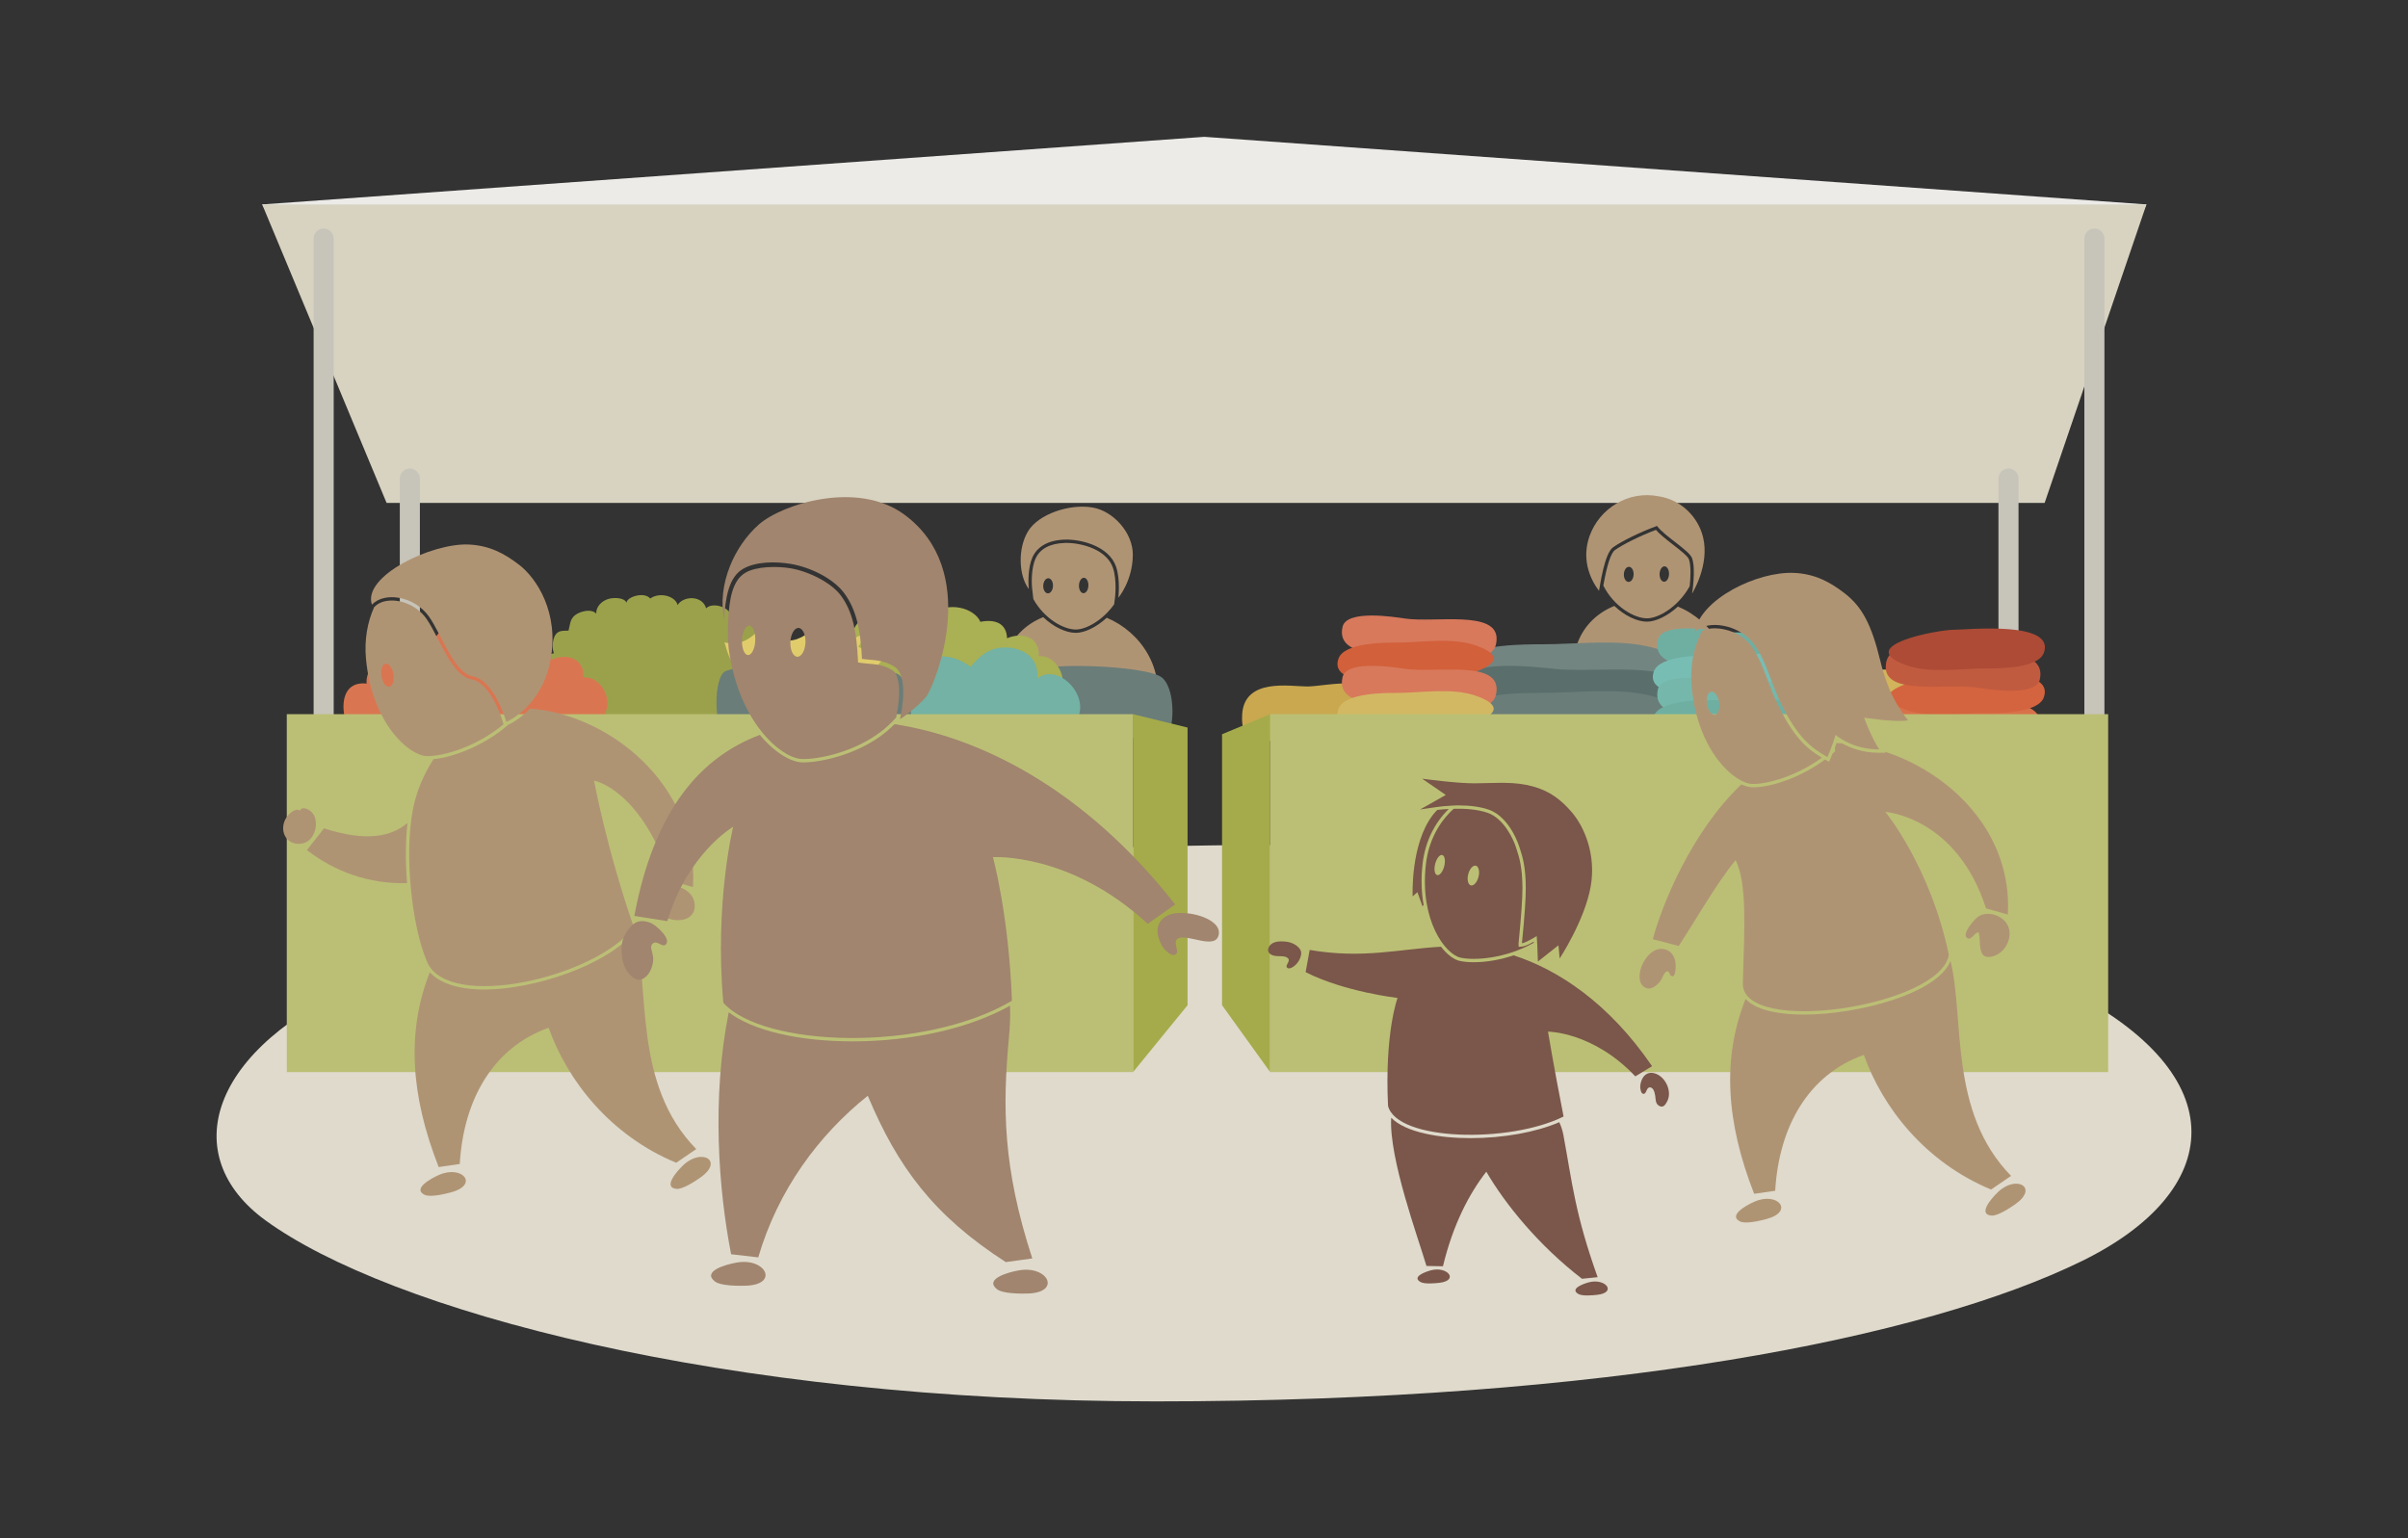 <?xml version="1.0" encoding="utf-8"?>
<!-- Generator: Adobe Illustrator 15.0.2, SVG Export Plug-In . SVG Version: 6.00 Build 0)  -->
<!DOCTYPE svg PUBLIC "-//W3C//DTD SVG 1.1//EN" "http://www.w3.org/Graphics/SVG/1.1/DTD/svg11.dtd">
<svg version="1.1" id="Layer_1" xmlns="http://www.w3.org/2000/svg" xmlns:xlink="http://www.w3.org/1999/xlink" x="0px" y="0px"
	 width="720px" height="460px" viewBox="0 0 720 460" enable-background="new 0 0 720 460" xml:space="preserve">
<rect x="0" y="0" width="720" height="460" fill="#333333" stroke="none"/>
<g>
	<polygon fill="#ECEBE8" points="611.354,127.397 115.591,127.397 78.394,61.137 360.093,40.92 641.791,61.137 	"/>
	<polygon fill="#D8D3C1" points="611.354,150.392 115.591,150.392 78.394,61.137 641.791,61.137 	"/>
	<path fill="#C7C4BA" d="M626.232,224.859c-1.657,0-3-1.344-3-3V71.346c0-1.657,1.343-3,3-3s3,1.343,3,3v150.513
		C629.232,223.516,627.89,224.859,626.232,224.859z"/>
	<g>
		<g>
			<path fill="#AF9474" d="M501.701,181.39c-3.15,2.904-6.721,4.518-9.248,4.518c-2.996,0-6.746-1.835-9.754-4.704
				c-10.334,4.157-15.158,15.229-10.193,26.964l2.543-2.109c-1.625-10.027,3.637-10.436,3.637-10.436s-0.098,3.045-1.6,11.49h31.426
				c-0.65-6.375-0.969-10.354-0.969-10.354s5.32,2.209,5.029,10.936l3.781,1.162C519.227,196.793,512.031,185.712,501.701,181.39z"
				/>
		</g>
		<g>
			<path fill="#AF9474" d="M509.227,160.67c-1.553-6.384-6.883-11.248-13.09-12.218c-9.307-1.939-17.936,3.686-20.844,11.83
				c-2.307,6.456-0.277,12.325,2.816,16.398c0.348-1.827,1.658-11.202,4.191-13.004c2.531-1.801,8.107-4.573,13.158-6.399
				c2.176,3.029,9.654,7.31,10.479,9.651c1.186,3.371,0,10.584,0,10.584S511.256,169.012,509.227,160.67z"/>
			<g>
				<path fill="#AF9474" d="M504.994,167.26c-0.339-0.962-2.814-2.879-4.803-4.42c-1.9-1.473-3.858-2.989-5.064-4.376
					c-4.594,1.722-9.758,4.256-12.247,6.027c-1.212,0.862-2.382,4.44-3.481,10.626c3.21,6.347,9.26,9.791,13.055,9.791
					c3.551,0,9.451-3.576,12.766-9.598C505.488,172.802,505.671,169.184,504.994,167.26z M486.959,174.024
					c-0.811,0.005-1.443-1.004-1.422-2.254c0.027-1.248,0.703-2.265,1.508-2.269c0.807-0.005,1.443,1.001,1.418,2.253
					C488.439,173.004,487.766,174.02,486.959,174.024z M497.588,173.975c-0.781,0.004-1.393-1.025-1.367-2.301
					c0.027-1.276,0.684-2.312,1.463-2.316c0.779-0.002,1.391,1.027,1.363,2.302C499.021,172.936,498.361,173.969,497.588,173.975z"
					/>
			</g>
		</g>
	</g>
	<g>
		<g>
			<path fill="#AF9474" d="M330.919,184.74c-3.15,2.904-6.721,4.518-9.248,4.518c-2.996,0-6.746-1.836-9.754-4.705
				c-10.334,4.157-15.158,15.229-10.193,26.964l2.543-2.109c-1.625-10.027,3.637-10.436,3.637-10.436s-0.098,3.045-1.6,11.49h31.426
				c-0.65-6.375-0.969-10.354-0.969-10.354s5.32,2.209,5.029,10.936l3.781,1.162C348.444,200.143,341.249,189.062,330.919,184.74z"
				/>
		</g>
		<g>
			<path fill="#AF9474" d="M338.72,165.938c0.05-6.594-5.832-13.112-12.025-14.17c-6.932-1.186-16.146,1.975-19.273,7.057
				c-3.139,5.099-2.885,13.273,0.209,17.347c-0.238-2.08-0.238-6.531,1.045-9.442c1.297-2.94,4.238-5.191,9.73-5.362
				c4.738-0.147,13.24,1.908,15.32,8.152c1.319,3.957,0.662,9.233,0.662,9.233S338.659,173.752,338.72,165.938z"/>
			<g>
				<path fill="#AF9474" d="M333.396,178.628c0.006-0.05,0.615-5.095-0.618-8.794c-1.828-5.484-9.31-7.476-13.893-7.476
					c-0.153,0-0.304,0.003-0.448,0.007c-4.537,0.142-7.514,1.745-8.846,4.767c-1.16,2.628-1.214,6.777-0.968,8.925l0.354,3.097
					c3.287,5.909,9.037,9.104,12.693,9.104c3.123,0,8.062-2.771,11.463-7.535L333.396,178.628z M313.349,177.445
					c-0.812,0.005-1.445-1.004-1.422-2.254c0.025-1.248,0.703-2.265,1.508-2.269c0.805-0.005,1.441,1,1.418,2.254
					C314.829,176.425,314.153,177.441,313.349,177.445z M323.978,177.396c-0.783,0.004-1.393-1.025-1.369-2.301
					c0.027-1.276,0.686-2.313,1.465-2.316c0.779-0.002,1.389,1.027,1.363,2.302C325.411,176.357,324.749,177.39,323.978,177.396z"/>
			</g>
		</g>
	</g>
	<path fill="#C7C4BA" d="M122.546,245.686c-1.657,0-3-1.344-3-3v-99.58c0-1.656,1.343-3,3-3s3,1.344,3,3v99.58
		C125.546,244.342,124.203,245.686,122.546,245.686z"/>
	<path fill="#C7C4BA" d="M96.774,224.859c-1.657,0-3-1.344-3-3V71.346c0-1.657,1.343-3,3-3s3,1.343,3,3v150.513
		C99.774,223.516,98.432,224.859,96.774,224.859z"/>
	<path fill="#C7C4BA" d="M600.545,245.686c-1.657,0-3-1.344-3-3v-99.58c0-1.656,1.343-3,3-3s3,1.344,3,3v99.58
		C603.545,244.342,602.202,245.686,600.545,245.686z"/>
	<path fill="#DFDACC" d="M291.511,255.643c129.79-8.516,248.077,0.695,325.938,39.98c51.789,26.133,47.297,60.771,5.111,81.461
		c-46.93,23.014-142.172,41.996-276.983,41.996c-130.281,0-229.469-27.402-266.205-54.143c-26.412-19.225-17.41-51.488,30.09-71.787
		C161.165,271.059,212.657,260.814,291.511,255.643z"/>
	<g>
		<path fill="#738581" d="M461.209,192.674c10.24,0,22.945-1.679,32.748,0.939c21.445,5.734-13.092,10.6-19.768,10.6
			c-5.23,0-41.217,2.887-36.652-6.725C439.863,192.588,456.729,192.674,461.209,192.674z"/>
		<path fill="#D1B45B" d="M548.842,200.025c8.838,1.275,27.316-2.553,27.316,6.01c0,9.889-15.777,3.1-22.615,3.584
			c-2.627,0.186-26.043,4.045-23.445-7.135C531.316,197.24,545.66,199.564,548.842,200.025z"/>
		<path fill="#BF9930" d="M546.211,207.215c7.504,0,16.816-1.68,23.998,0.939c15.717,5.732-9.594,10.6-14.486,10.6
			c-3.832,0-30.205,2.887-26.859-6.727C530.568,207.129,542.928,207.215,546.211,207.215z"/>
		<path fill="#5A6F6B" d="M464.801,200.025c12.059,1.275,37.273-2.553,37.273,6.01c0,9.889-21.531,3.1-30.861,3.584
			c-3.584,0.186-35.535,4.045-31.99-7.135C440.887,197.24,460.457,199.564,464.801,200.025z"/>
		<path fill="#6A7D79" d="M461.209,207.215c10.24,0,22.945-1.68,32.748,0.939c21.445,5.732-13.092,10.6-19.768,10.6
			c-5.23,0-41.217,2.887-36.652-6.727C439.863,207.129,456.729,207.215,461.209,207.215z"/>
		<path fill="#6FAFA2" d="M514.465,188.838c8.838,1.276,27.316-2.551,27.316,6.011c0,9.889-15.779,3.098-22.617,3.584
			c-2.627,0.186-26.043,4.043-23.443-7.137C496.939,186.055,511.281,188.379,514.465,188.838z"/>
		<path fill="#78BDB3" d="M511.832,196.027c7.506,0,16.816-1.678,24,0.939c15.717,5.732-9.594,10.602-14.486,10.602
			c-3.834,0-30.207,2.887-26.861-6.729C496.189,195.943,508.549,196.027,511.832,196.027z"/>
		<path fill="#C9A84F" d="M390.876,205.291c5.869,0.01,24.614-5.125,23.233,8.488c-8.524,3.424-16.847,3.322-25.384,5.189
			c-4.516,0.988-18.154,8.365-17.311-5.336C372.091,202.633,385.696,205.283,390.876,205.291z"/>
		<path fill="#D8795C" d="M420.176,184.98c8.838,1.276,27.316-2.551,27.316,6.011c0,9.888-15.779,3.099-22.617,3.583
			c-2.627,0.186-26.042,4.045-23.444-7.134C402.649,182.197,416.992,184.521,420.176,184.98z"/>
		<path fill="#D2603A" d="M417.543,192.17c7.506,0,16.816-1.679,24,0.939c15.717,5.732-9.594,10.6-14.486,10.6
			c-3.834,0-30.206,2.887-26.86-6.727C401.901,192.086,414.26,192.17,417.543,192.17z"/>
		<path fill="#D8795C" d="M420.176,200.025c8.838,1.275,27.316-2.553,27.316,6.01c0,9.889-15.779,3.1-22.617,3.584
			c-2.627,0.186-26.042,4.045-23.444-7.135C402.649,197.24,416.992,199.564,420.176,200.025z"/>
		<path fill="#D3B863" d="M417.543,207.215c7.506,0,16.816-1.68,24,0.939c15.717,5.732-9.594,10.6-14.486,10.6
			c-3.834,0-30.206,2.887-26.86-6.727C401.901,207.129,414.26,207.215,417.543,207.215z"/>
		<path fill="#75B8AB" d="M514.465,203.641c8.838,1.275,27.316-2.553,27.316,6.01c0,9.891-15.779,3.1-22.617,3.584
			c-2.627,0.186-26.043,4.045-23.443-7.135C496.939,200.857,511.281,203.182,514.465,203.641z"/>
		<path fill="#6FAFA2" d="M511.832,209.389c7.506,0,16.816-1.68,24,0.939c15.717,5.732-9.594,10.6-14.486,10.6
			c-3.834,0-30.207,2.887-26.861-6.727C496.189,209.303,508.549,209.389,511.832,209.389z"/>
		<path fill="#D8714A" d="M591.121,220.438c-8.836-1.311-27.32,2.445-27.305-6.117c0.018-9.889,15.783-3.039,22.623-3.494
			c2.627-0.176,26.049-3.945,23.43,7.223C608.641,223.289,594.303,220.91,591.121,220.438z"/>
		<path fill="#D4643F" d="M593.766,213.256c-7.504-0.027-16.818,1.615-23.996-1.029c-15.707-5.795,9.613-10.564,14.506-10.545
			c3.832,0.016,30.211-2.77,26.848,6.83C609.408,213.404,597.049,213.271,593.766,213.256z"/>
		<path fill="#C15B40" d="M591.148,205.635c-8.836-1.311-27.32,2.445-27.305-6.115c0.018-9.89,15.783-3.039,22.623-3.496
			c2.627-0.176,26.051-3.943,23.43,7.225C608.668,208.488,594.33,206.107,591.148,205.635z"/>
		<path fill="#AD4B36" d="M593.791,199.898c-7.504-0.029-16.818,1.613-23.996-1.033c-15.707-5.795,9.613-10.562,14.506-10.544
			c3.832,0.016,30.211-2.769,26.848,6.832C609.434,200.045,597.074,199.912,593.791,199.898z"/>
	</g>
	<polygon fill="#A5AB4A" points="365.399,300.609 379.788,320.609 379.788,213.572 365.399,219.572 	"/>
	<rect x="379.788" y="213.572" fill="#BBBF75" width="250.556" height="107.037"/>
	<path fill="#6A7D79" d="M347.542,202.705c-4.338-3.877-38.666-4.996-40.998-1.26c-1.576,2.523-1.963,10.447-1.26,13.334
		c0.949,3.889,4.336,4.854,7.975,5.332c7.477,0.982,15.066,0.666,22.551,0.316c4.107-0.189,11.994,3.459,13.857-1.523
		C351.19,214.826,350.983,205.781,347.542,202.705z"/>
	<polygon fill="#A5AB4A" points="338.78,320.609 355.085,300.609 355.085,217.572 338.78,213.572 	"/>
	<path fill="#9BA14B" d="M165.255,193.359c-0.029-1.248,0.24-2.619,0.805-3.487c0.945-1.453,2.434-1.21,3.928-1.287
		c0.58-2.147,0.404-3.885,2.705-5.096c1.566-0.825,4.291-1.405,5.6,0.034c-0.121-2.258,1.844-4.005,3.928-4.496
		c1.445-0.342,4.457-0.355,5.121,1.225c-0.072-1.65,5.211-3.479,7.074-1.263c2.926-2.076,7.586-0.671,8.189,1.955
		c1.641-2.764,7.344-3.039,8.539,0.962c1.836-2.011,7.844-0.304,7.561,3.111c3.012-1.765,9.869-0.021,7.391,4.863
		c3.088-1.274,7.174,2.953,5.201,6.193c3.574-0.303,7.566,2.818,4.787,7.533c3.928,2.578,3.77,7.66-0.975,9.463
		c2.047,5.521-0.846,10.156-7.404,9.875c0.832,4.613-9.523,5.744-12.262,3.201c-5.338,4.525-14.869,4.553-20.799,1.361
		c-2.309-1.24-2.945-3.418-6.014-3.572c-1.887-0.098-4.549,1.916-6.68,2.068c-3.709,0.266-6.705-1.443-10.064-2.393
		c-5.516-1.559-10.48-5.139-11.945-10.918c-0.637-2.518-0.564-5.168-0.023-7.695c0.299-1.391,0.971-2.393,1.445-3.66
		c0.561-1.5,0.189-3.082,1.305-4.41c0.82-0.979,1.771-1.355,2.963-1.59C165.397,194.812,165.272,194.107,165.255,193.359z"/>
	<path fill="#D97651" d="M109.62,204.42c-0.453-4.811,4.787-9.25,9.199-8.221c0.209-5.266,8.346-8.351,11.193-5.053
		c2.186-5.065,8.658-4.257,12.209-0.984c5.309-4.267,13.012-1.881,14.768,2.156c4.316-0.861,7.807,0.385,7.967,4.91
		c4.611-1.957,9.871-0.312,9.48,5.365c5.461-0.471,8.84,7.006,6.395,10.635c12.869,10.514-28.902,17.998-35.52,18.293
		c-12.447,0.551-26.1-0.107-36.732-7.473C102.21,219.637,99.001,203.258,109.62,204.42z"/>
	<path fill="#AAB054" d="M245.778,198.055c-0.453-4.811,4.787-9.25,9.199-8.219c0.209-5.268,8.346-8.353,11.193-5.054
		c2.186-5.066,8.658-4.258,12.209-0.985c5.309-4.266,13.012-1.88,14.768,2.157c4.316-0.861,7.807,0.384,7.967,4.909
		c4.611-1.956,9.871-0.312,9.48,5.366c5.461-0.473,8.84,7.006,6.395,10.635c12.869,10.514-28.902,17.998-35.52,18.293
		c-12.447,0.551-26.1-0.107-36.732-7.473C238.368,213.271,235.159,196.893,245.778,198.055z"/>
	<path fill="#73B2A4" d="M276.546,196.969c5.652-1.391,9.639-0.58,13.646,2.432c2.977-3.506,5.818-5.877,10.598-5.779
		c4.723,0.096,9.805,2.607,9.42,9.264c5-4.029,12.805,2.182,12.773,8.654c-0.041,8.682-14.936,12.139-21.215,13.014
		c-10.521,1.467-21.15,0.213-29.309-7.055C264.921,210.781,268.876,198.855,276.546,196.969z"/>
	<path fill="#E1CC6C" d="M216.618,192.062c2.865,0.938,7.119,0.262,10.592-4.179c0.74,8.091,5.021,2.865,7.732-0.345
		c0.436,1.104,0.143,2.537-0.35,3.872c3.572,0.754,6.652-1.745,9.361-3.75c0.354,0.982-0.471,2.464-0.848,3.239
		c2.236,0.196,4.113-0.606,6.014-1.75c0.252,1.013-0.516,2.688-1.037,3.237c3.855,0.223,6.291-0.965,9.648-2.667
		c0.443,1.267-0.564,3.091-1.125,3.654c2.674,1.771,6.166,0.283,8.562-1.691c0.146,2.217,0.018,3.928-0.852,5.004
		c-1.1,1.361-1.84,2.547-3.262,3.316c-4.75,2.572-11.279,2.812-16.533,3.059c-6.004,0.283-10.672,0.309-16.615-0.617
		C220.046,201.219,218.597,199.205,216.618,192.062z"/>
	<path fill="#6A7D79" d="M217.153,200.598c7.072-2.244,15.303-1.574,23.363-1.613c7.5-0.035,25.145,0.518,28.359,2.871
		c3.215,2.352,6.133,20.891,0.189,22.508c-15.252,4.146-48.189,2.291-51.338-1.215C213.062,217.957,213.257,201.836,217.153,200.598
		z"/>
	<rect x="85.747" y="213.572" fill="#BBBF75" width="253.033" height="107.037"/>
	<g>
		<g>
			<g>
				<path fill="#7A574A" d="M466.23,335.584c-6.936,3.006-16.688,4.775-26.586,4.775c-9.211,0-19.361-1.668-23.669-6.107
					c-0.722,12.08,8.05,35.877,10.54,44.326l4.932,0.096c3.01-12.531,7.904-21.789,12.967-28.281
					c5.707,9.814,15.721,22.098,28.604,32.023l4.68-0.477c-6.756-18.916-7.564-28.045-10.229-42.469
					C467.207,338.051,466.773,336.766,466.23,335.584z"/>
			</g>
		</g>
		<path fill="#7A574A" d="M425.356,258.326c0.743-6.465,3.455-12.098,7.821-16.4c-1.214,0.062-2.371,0.158-3.41,0.271
			c-0.424,0.414-0.836,0.863-1.225,1.361c-6.885,8.764-6.156,24.5-6.156,24.5l1.426-1.254l1.498,4.191l0.366-0.322
			C425.021,267.061,424.829,262.93,425.356,258.326z"/>
		<path fill="#7A574A" d="M379.192,283.754c-0.285,1.123,0.809,2.156,2.854,2.176c1.41,0.01,2.471,0.033,3.078,0.652
			c0.82,0.834-0.893,2.051-0.334,2.734c0.445,0.545,1.303,0.199,1.977-0.262c0.869-0.592,1.564-1.551,1.859-2.262
			c0.57-1.379,0.803-2.504-0.658-3.748c-1.297-1.102-2.824-1.555-5.045-1.525C380.858,281.551,379.55,282.34,379.192,283.754z"/>
		<path fill="#7A574A" d="M498.52,329.312c-0.545,1.076-1.252,2.133-2.494,1.355c-1.1-0.688-0.936-1.879-1.109-2.965
			c-0.221-1.393-0.635-2.41-1.496-2.518c-1.162-0.143-1.082,1.959-1.965,1.93c-0.703-0.02-0.883-0.916-1-1.727
			c-0.121-0.875,0.215-2.018,0.549-2.709c0.732-1.523,2.064-2.117,3.58-1.742C497.861,321.744,500.082,326.232,498.52,329.312z"/>
		<path fill="#7A574A" d="M430.373,383.623c-1.344,0.156-4.443,0.439-5.65-0.25c-2.602-1.48,1.168-2.963,3.105-3.484
			C432.801,378.555,436.354,382.918,430.373,383.623z"/>
		<path fill="#7A574A" d="M477.592,387.213c-1.344,0.156-4.443,0.438-5.65-0.25c-2.598-1.479,1.168-2.967,3.105-3.484
			C480.023,382.143,483.574,386.512,477.592,387.213z"/>
		<g>
			<g>
				<path fill="#7A574A" d="M458.588,281.615c-0.877,0.512-2.049,1.123-2.982,1.363c-0.223,0.055-0.432,0.094-0.621,0.105
					l-0.906,0.068l-0.031-0.908c-0.002-0.074-0.002-0.074,0.064-0.746c0.75-7.521,1.121-12.92,1.104-16.045
					c-0.031-6.238-1.025-9.254-1.617-11.055c-0.098-0.295-0.184-0.555-0.25-0.787c-0.689-2.348-3.57-8.822-8.566-10.549
					c-3-1.039-6.713-1.283-10.123-1.199c-4.332,3.916-7.496,9.52-8.309,16.578c-1.93,16.846,5.838,26.908,10.287,27.932
					c4.258,0.979,13.707,0.25,21.971-4.451L458.588,281.615z M431.83,259.033c-0.424,1.662-1.369,2.852-2.117,2.662
					c-0.74-0.189-1.012-1.684-0.592-3.346c0.422-1.658,1.369-2.85,2.115-2.662C431.982,255.877,432.25,257.375,431.83,259.033z
					 M442.078,262.219c-0.412,1.625-1.432,2.77-2.285,2.553c-0.846-0.215-1.203-1.705-0.791-3.33
					c0.412-1.629,1.436-2.77,2.285-2.557C442.131,259.1,442.488,260.592,442.078,262.219z"/>
				<g>
					<path fill="#7A574A" d="M452.567,285.689c-3.921,1.322-8.086,2.062-11.935,2.062c-1.611,0-3.07-0.139-4.221-0.404
						c-1.677-0.387-3.682-1.836-5.539-4.229c-12.303,0.643-23.35,3.713-39.272,0.955l-1.217,6.645
						c11.65,5.916,27.491,7.713,27.491,7.713s-3.893,10.332-2.844,32.291c2.699,10.541,36.352,11.234,52.486,3.168
						c-2.973-15.117-4.656-25.385-4.656-25.385s13.488,0.02,26.107,13.375l5.01-3.043
						C481.086,299.941,465.83,289.967,452.567,285.689z"/>
				</g>
			</g>
			<path fill="#7A574A" d="M469.979,242.896c-3.08-3.59-6.439-6.275-11.561-7.701c-5.664-1.574-10.67-0.992-17.449-0.945
				c-5.402,0.037-15.754-1.385-15.754-1.385l7.08,4.861l-7.686,4.35c0,0,5.411-0.834,6.977-0.975s3.875-0.254,4.293-0.254
				c3.693,0,6.799,0.428,9.229,1.27c6.499,2.246,9.172,11.123,9.199,11.217c0.064,0.221,0.146,0.469,0.243,0.758
				c0.609,1.859,1.631,4.969,1.664,11.357c0.018,3.162-0.355,8.594-1.107,16.146c-0.023,0.236-0.039,0.383-0.048,0.475
				c0.089-0.014,0.189-0.033,0.298-0.061c0.66-0.17,1.604-0.604,2.729-1.258l1.398-0.812l0.161,2.543l0.183,5.074l6.156-4.875
				l0.355,3.953c0,0,7.449-11.324,9.266-21.443C477.328,255.576,473.686,247.223,469.979,242.896z"/>
		</g>
	</g>
	<g>
		<g>
			<g>
				<g>
					<path fill="#AF9474" d="M500.994,289.85c-0.045,0.434-0.121,0.861-0.219,1.264c-0.164,0.674-0.445,1.064-1.107,0.695
						c-0.537-0.299-0.457-1.377-1.168-1.326c-0.875,0.062-1.494,2.156-1.936,2.758c-0.914,1.25-2.809,2.998-4.559,2.156
						c-4.545-2.188,0.404-13.447,6.148-11.393C500.621,284.885,501.238,287.504,500.994,289.85z"/>
				</g>
				<g>
					<g>
						<path fill="#AF9474" d="M539.424,303.402c-5.912,0-13.727-0.789-17.378-4.547c-0.042-0.043-0.077-0.088-0.118-0.133
							c-7.027,17.645-5.889,36.713,2.568,58.281l6.293-0.906c1.133-19.236,9.934-34.725,26.502-40.635
							c5.654,15.891,18.443,32.119,38.043,40.266l5.99-4.082c-18.752-19.121-13.863-47.131-18.114-64.275
							C579.236,297.211,555.404,303.402,539.424,303.402z"/>
					</g>
				</g>
				<path fill="#AF9474" d="M592.055,282.971c-0.141-1.389-0.094-2.777-0.402-4.143c-1.328-0.072-2.051,2.396-3.35,1.758
					c-2.141-1.055,2.285-5.982,3.326-6.586c3.342-1.934,8.439,0.217,9.145,4.061c0.613,3.336-1.623,7.178-5.127,7.984
					C592.891,286.678,592.262,285,592.055,282.971z"/>
				<path fill="#AF9474" d="M528.23,364.537c-1.879,0.51-6.221,1.559-7.916,0.75c-3.656-1.74,1.605-4.762,4.311-5.949
					C531.576,356.305,536.596,362.266,528.23,364.537z"/>
				<path fill="#AF9474" d="M602.586,360.113c-1.588,1.117-5.307,3.586-7.178,3.404c-4.033-0.385-0.123-5.021,2.023-7.061
					C602.924,351.229,609.676,355.115,602.586,360.113z"/>
				<g>
					<path fill="#AF9474" d="M563.578,224.785l0.214,0.316l-1.872,0.01h-0.122c-4.985,0-8.72-1.523-11.015-2.822
						c-0.562-0.033-1.119-0.045-1.676-0.055c-0.145,0.42-0.307,0.883-0.489,1.379c0.026,0.289,0.043,0.486,0.048,0.553l0.04,0.498
						l-0.374,0.332c-0.119,0.104-0.243,0.201-0.363,0.305c-0.198,0.492-0.41,0.994-0.635,1.502l-0.441,0.998l-0.957-0.529
						c-0.086-0.047-0.168-0.096-0.252-0.145c-7.301,5.412-16.164,8.314-21.457,8.314c-0.089,0-0.176-0.002-0.262-0.004
						c-0.969-0.02-2.088-0.312-3.289-0.871c-15.225,14.416-24.038,36.93-26.484,46.295l7.736,2.029
						c3.795-5.594,11.229-18.682,17.023-25.662c3.508,7.014,2.627,20.656,2.166,36.777c-0.455,15.914,59.052,7.012,61.594-8.467
						c-5.541-26.488-18.988-42.742-18.988-42.742s21.303,1.455,30.1,28.855l6.527,1.846
						C601.746,248.896,583.102,231.139,563.578,224.785z"/>
				</g>
				<g>
					<path fill="#AF9474" d="M570.5,215.422c-3.041-3.908-6.062-8.625-8.264-17.732c-2.68-11.065-5.514-16.294-10.777-20.341
						c-4.373-3.361-8.836-5.746-15.031-6.024c-10.936-0.493-28.031,7.763-29.725,17.739c3.701-3.976,13.6-2.377,17.961,3.833
						c3.645,5.188,4.773,11.334,8.104,17.994c4.732,9.463,8.566,12.691,13.652,15.506c1.482-3.342,2.428-6.637,2.428-6.637
						s4.801,4.393,13.068,4.352c-2.346-3.473-4.545-9.498-4.545-9.498S566.785,216.102,570.5,215.422z"/>
					<g>
						<path fill="#AF9474" d="M531.873,211.338c-1.393-2.785-2.393-5.445-3.361-8.02c-1.334-3.547-2.594-6.896-4.666-9.848
							c-2.707-3.854-7.535-5.58-11.117-5.58c-1.493,0-2.805,0.281-3.848,0.803c-2.424,4.755-3.646,10.414-3.064,16.726
							c1.803,19.418,12.92,28.914,18.168,29.018c4.449,0.09,13.142-2.295,20.76-7.852
							C539.894,223.701,536.258,220.107,531.873,211.338z M512.766,213.752c-0.992,0.16-2.049-1.25-2.359-3.154
							c-0.311-1.908,0.25-3.58,1.242-3.742s2.051,1.252,2.359,3.154C514.316,211.914,513.762,213.59,512.766,213.752z"/>
					</g>
				</g>
			</g>
		</g>
	</g>
	<g>
		<g>
			<g>
				<g>
					<g>
						<path fill="#AF9474" d="M121.84,246.109c-4.763,4.006-12.138,5.75-24.954,1.604l-5.125,6.506
							c8.207,6.35,18.434,10.191,29.959,9.889C121.22,257.846,121.231,251.537,121.84,246.109z"/>
					</g>
				</g>
				<g>
					<path fill="#AF9474" d="M84.878,246.141c0.021-0.08,0.045-0.16,0.07-0.238c0.709-2.26,3.338-4.516,4.773-3.506
						c0.592-1.535,3.291-0.266,4.117,1.316c1.545,2.957,0.119,7.875-3.477,8.535C86.386,252.973,83.905,249.723,84.878,246.141z"/>
				</g>
				<g>
					<g>
						<path fill="#AF9474" d="M144.845,295.91c-7.647,0-13.295-1.814-16.326-5.168c-6.971,17.643-5.811,36.705,2.643,58.26
							l6.307-0.91c1.139-19.285,9.961-34.812,26.572-40.738c5.67,15.932,18.492,32.201,38.143,40.369l6.006-4.092
							c-19.045-19.42-13.771-47.982-18.336-65.105C181.321,288.799,159.515,295.91,144.845,295.91z"/>
					</g>
				</g>
				<g>
					<path fill="#AF9474" d="M199.849,274.678c-1.814-0.668-3.369-2.184-2.434-3.348c-1.25-1.334-0.949-4.387,1.053-5.549
						c3.35-1.938,8.463,0.217,9.17,4.07C208.536,274.746,203.55,276.041,199.849,274.678z"/>
				</g>
				<g>
					<path fill="#AF9474" d="M134.903,356.555c-1.883,0.51-6.236,1.564-7.936,0.752c-3.666-1.744,1.609-4.775,4.32-5.963
						C138.259,348.301,143.29,354.277,134.903,356.555z"/>
				</g>
				<g>
					<path fill="#AF9474" d="M209.452,352.119c-1.592,1.119-5.318,3.596-7.195,3.414c-4.043-0.387-0.123-5.035,2.027-7.08
						C209.792,343.211,216.562,347.109,209.452,352.119z"/>
				</g>
				<g>
					<path fill="#AF9474" d="M158.464,211.916c-2.986,3.123-5.845,4.529-6.537,4.84c-6.99,6.121-16.229,9.67-22.311,10.264
						c-2.887,4.463-5.143,9.666-6.191,15.201c-2.49,13.139-0.459,34.381,4.293,45.467c6.289,14.67,50.062,4.838,61.809-10.338
						c-8.357-24.305-11.895-43.9-11.895-43.9s14.217,2.508,23.035,29.979l6.545,1.852
						C208.969,234.318,181.581,213.49,158.464,211.916z"/>
				</g>
				<g>
					<path fill="#AF9474" d="M155.192,168.877c-4.383-3.369-8.857-5.761-15.07-6.04c-10.963-0.494-31.836,9.428-28.91,17.992
						c3.711-3.986,12.742-2.591,17.115,3.638c3.654,5.2,7.473,16.792,12.885,17.736c6.725,1.172,10.182,13.695,10.182,13.695
						s10.592-4.414,13.215-18.559C167.233,183.198,160.47,172.935,155.192,168.877z"/>
					<g>
						<path fill="#AF9474" d="M150.429,216.164c-0.914-3.312-4.383-12.104-9.389-12.977c-4.24-0.738-7.244-6.545-10.15-12.162
							c-1.182-2.285-2.299-4.444-3.381-5.984c-2.326-3.313-6.391-5.455-10.354-5.455c-2.205,0-4.057,0.684-5.212,1.925l-0.085,0.092
							c-1.996,4.478-2.957,9.678-2.428,15.42c1.809,19.469,12.955,28.988,18.217,29.092c4.873,0.098,14.826-2.77,22.903-9.51
							L150.429,216.164z M116.397,205.375c-0.994,0.162-2.053-1.252-2.363-3.16c-0.311-1.914,0.248-3.59,1.246-3.754
							c0.992-0.162,2.055,1.256,2.363,3.164C117.954,203.533,117.397,205.213,116.397,205.375z"/>
					</g>
				</g>
			</g>
		</g>
	</g>
	<g>
		<g>
			<g>
				<path fill="#A1856E" d="M301.692,310.096c0.321-3.467,0.428-6.549,0.308-9.348c-12.159,6.785-29.228,10.67-47.104,10.67
					c-16.281,0-29.973-3.287-37-8.717c-5.132,25.744-3.062,53.045,0.709,72.375l8.113,0.939
					c5.916-20.193,18.062-36.584,32.75-48.332c8.949,21.318,19.682,35.844,41.262,49.738l7.926-1.096
					C299.757,349.002,299.757,330.936,301.692,310.096z"/>
			</g>
		</g>
		<path fill="#A1856E" d="M190.403,292.889c1.889,0.625,4.404-1.596,4.873-5.432c0.295-2.406-1.23-3.986-0.266-5.121
			c1.299-1.529,2.965,1.184,4.047,0.123c0.867-0.846,0.148-2.26-0.746-3.34c-1.145-1.396-2.938-2.9-4.201-3.295
			c-2.445-0.768-4.361-0.527-6.258,2.16c-1.688,2.381-2.295,4.17-1.902,7.965C186.317,289.473,188.296,292.189,190.403,292.889z"/>
		<path fill="#A1856E" d="M364.421,279.387c-0.809,4.982-9.549-0.348-12.23,1.277c-1.719,1.045,0.621,3.795-0.6,4.691
			c-0.969,0.723-2.166-0.295-3.186-1.262c-1.092-1.053-1.852-2.951-2.137-4.244c-0.633-2.83,0.535-5.045,2.977-6.15
			C353.772,271.65,365.229,274.402,364.421,279.387z"/>
		<path fill="#A1856E" d="M222.917,384.488c-2.281,0.062-7.525,0.068-9.234-1.324c-3.695-2.99,3.141-4.988,6.555-5.594
			C229.003,376.021,233.087,384.199,222.917,384.488z"/>
		<path fill="#A1856E" d="M307.286,386.826c-2.275,0.061-7.518,0.062-9.229-1.326c-3.693-2.992,3.139-4.99,6.557-5.596
			C313.378,378.354,317.462,386.533,307.286,386.826z"/>
		<g>
			<g>
				<path fill="#A1856E" d="M267.433,199.361c-3.609-2.207-6.322-1.848-9.701-2.32c-0.418-8.473-1.584-14.576-5.297-19.641
					c-3.133-4.262-9.953-7.781-16.164-8.791c-4.609-0.748-10.184-0.662-13.977,1.434c-4.469,2.468-5.441,8.967-5.787,15.41
					c-2.133-10.923,3.227-22.312,10.402-28.615c6.943-6.104,29.48-13.291,43.521-2.933c22.768,16.79,9.502,49.714,6.75,54.093
					c-1.076,1.709-6.383,6.145-8.076,7.059C270.642,207.9,270.528,201.256,267.433,199.361z"/>
			</g>
			<g>
				<path fill="#A1856E" d="M266.792,200.406c-0.795-0.486-1.572-0.859-2.377-1.133c-1.5-0.52-2.943-0.645-4.465-0.77
					c-0.76-0.064-1.551-0.133-2.387-0.252l-1-0.143l-0.051-1.006c-0.389-7.777-1.398-13.981-5.064-18.979
					c-2.824-3.848-9.629-7.277-15.066-8.179c-4.09-0.675-10.168-0.605-13.465,1.302c-4.016,2.315-4.861,8.153-5.191,14.271
					c-0.137,2.521-0.109,5.073,0.082,7.586l0.033,0.424c0.023,0.186,0.037,0.357,0.051,0.514
					c2.949,21.994,15.768,32.805,21.973,32.945c5.027,0.115,15.357-2.07,23.291-7.988c1.764-1.316,3.365-2.848,4.803-4.438
					C269.478,207.318,269.024,201.77,266.792,200.406z M223.647,195.895c-1.086-0.051-1.889-2.057-1.783-4.48
					c0.109-2.43,1.084-4.36,2.176-4.31c1.092,0.049,1.891,2.054,1.785,4.48C225.714,194.014,224.741,195.941,223.647,195.895z
					 M238.392,196.402c-1.238-0.057-2.164-2.025-2.059-4.404c0.105-2.379,1.199-4.261,2.441-4.209
					c1.24,0.058,2.162,2.027,2.057,4.407C240.729,194.574,239.632,196.459,238.392,196.402z"/>
				<g>
					<path fill="#A1856E" d="M343.153,276.266l8.234-5.787c-27.537-35.096-58.982-50.137-83.941-53.92
						c-1.217,1.23-2.455,2.318-3.693,3.242c-8.057,6.01-18.469,8.191-23.501,8.191c-0.14,0-0.278-0.002-0.411-0.004
						c-3.119-0.072-8.074-2.697-12.639-8.221c-17.256,6.5-31.472,21.762-37.533,54.135l9.881,1.562
						c6.08-20.346,19.676-28.225,19.676-28.225s-5.607,22.625-2.953,52.623c11.672,13.23,59.568,15.092,86.293-0.574
						c-0.873-25.385-5.674-42.959-5.674-42.959S320.003,254.822,343.153,276.266z"/>
				</g>
			</g>
		</g>
	</g>
</g>
</svg>
